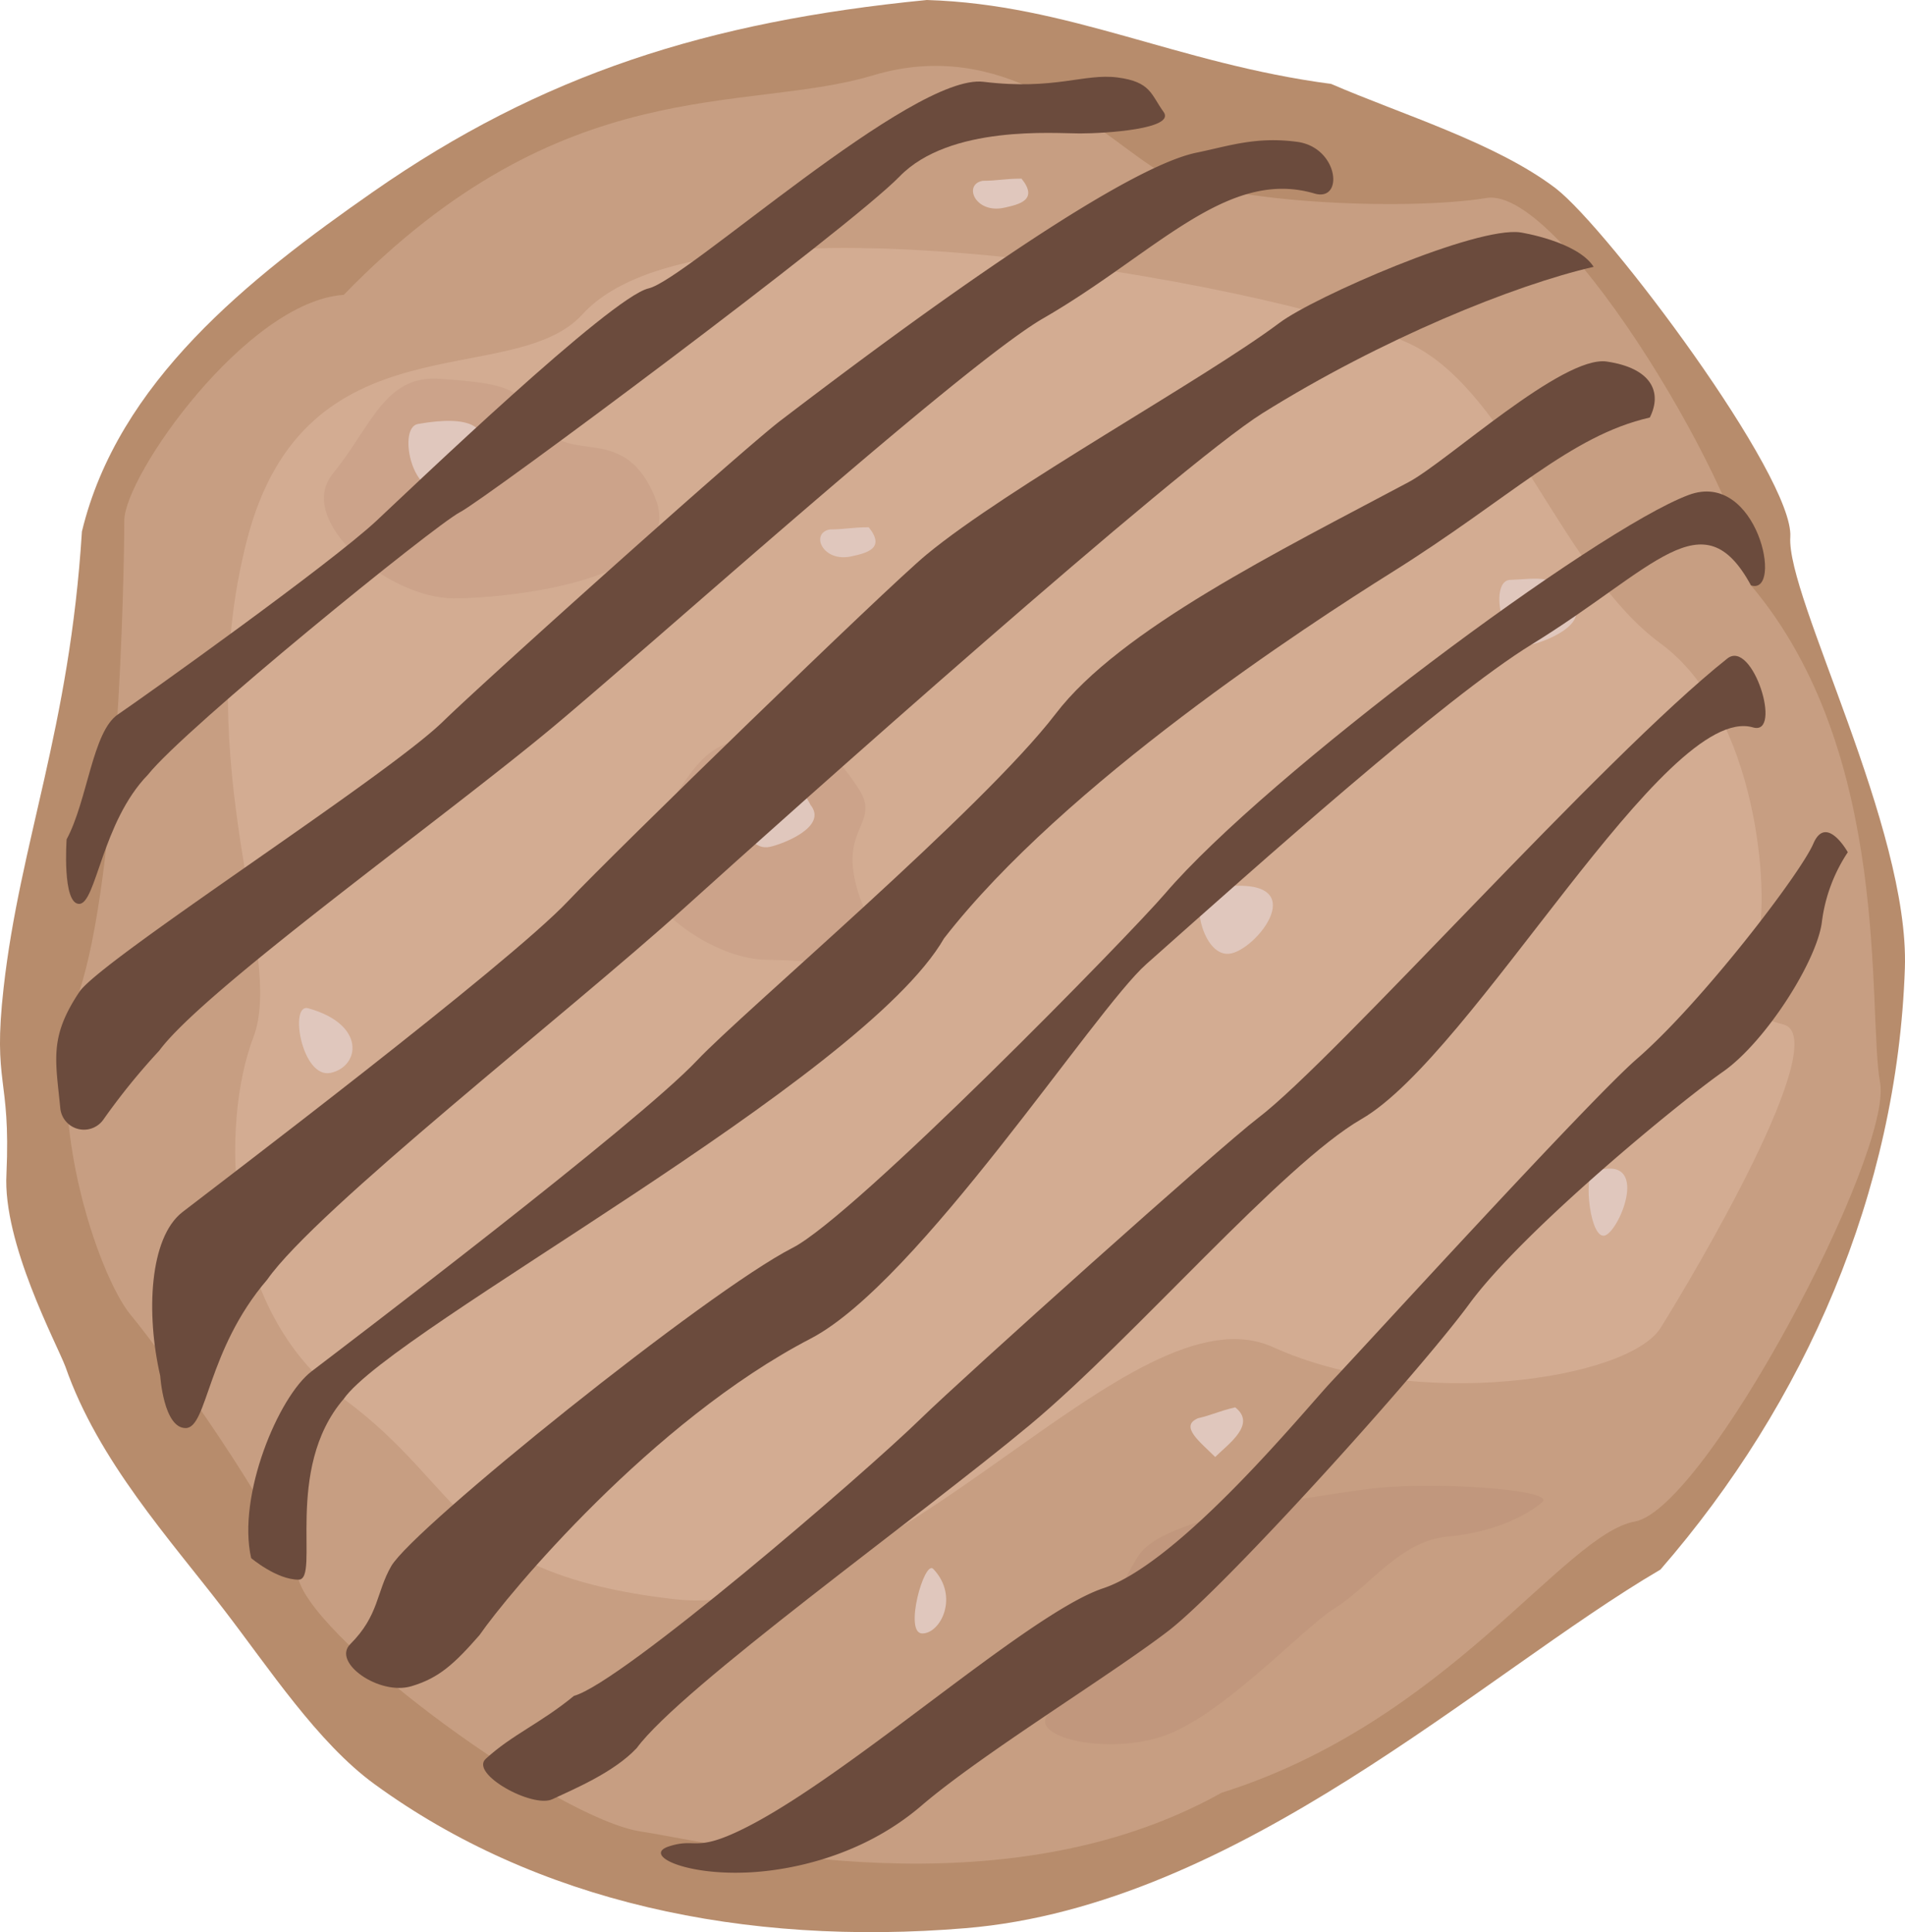 <svg xmlns="http://www.w3.org/2000/svg" viewBox="0 0 295.11 299.28"><defs><style>.cls-1{fill:#b78c6c;}.cls-2,.cls-3{fill:#d3ac92;}.cls-2{opacity:0.57;}.cls-4{fill:#a3765f;opacity:0.15;}.cls-5{fill:#e0c7bd;}.cls-6{fill:#6b4b3d;}</style></defs><title>cookie-2</title><g id="Layer_2" data-name="Layer 2"><g id="Chocolate_lines_Cookie" data-name="Chocolate lines Cookie"><g id="Base"><path class="cls-1" d="M143.58,0c22,.67,38.7,9.83,62.64,13C217,17.68,231.73,22.11,241,29.17c8.15,6.29,36.95,44.71,36.34,54s18.49,45.09,17.75,66.81c-1.19,34.66-15.4,67.28-37.86,93.12-27.65,16.21-65.41,52.06-107.65,55.55C115.27,301.5,83,294.56,58,276.33c-8.79-6.4-16.37-18-23.3-27-8.32-10.85-19.49-23.06-24.57-37.66C8.73,208,.4,192.5,1,181.83,1.68,166.5-1.16,168.26.56,153c2.55-22.67,10.21-40,12.13-70.67C18.27,59.17,38.47,43.18,57.81,29.7,83.87,11.54,109.58,3.33,143.58,0Z"/><path class="cls-2" d="M19.25,80.67c0,9.22-1,55-7,73s3,44,8,50,23,31,26,41,40,37,53,39,56,13,90-6c35-11,53-40,64-42s40-57,38-68,2-51-20-77c0-12-29-62-41-60s-43,1-52-5-23-20-43-14-48-1-82,34C38.25,46.67,19.25,73.67,19.25,80.67Z"/><path class="cls-3" d="M90.25,48.67c-10.87,11.95-43,0-52,35s6,64,1,77-5,42,14,56,17,27,51,31,71-49,93-39,55,5,60-3,27-45,19-47-6-6-4-13,0-35-15-46-23-38-38-46S110.25,26.67,90.25,48.67Z"/><path class="cls-4" d="M211.58,230.67c-9.58,1.32-31,4.33-35,10s-9,20.66-13.67,24.33,7.67,7,17,4,21.67-16.67,27-20,10-10.33,17.34-11,12.33-3.33,14.66-5.33S221.25,229.33,211.58,230.67Z"/><path class="cls-4" d="M116.91,114.67c10.72.82,12,1.33,16,7.33s-4,6,.67,18-4.67,8.67-14.67,8.67-24.66-12-18.66-19.34S108.25,114,116.91,114.67Z"/><path class="cls-4" d="M68.25,58.67c10.71.82,12,1.33,16,7.33s12.66-.67,17.33,11.33S80.25,92.67,70.25,92.67s-24.67-12-18.67-19.34S59.58,58,68.25,58.67Z"/></g><g id="Choco_chips" data-name="Choco chips"><path class="cls-5" d="M64.75,65.67c-3.12.55-1,11,3.5,10S81.75,62.67,64.75,65.67Z"/><path class="cls-5" d="M246.88,181.47c-1.64.55-.53,10.85,1.83,9.86S255.78,178.52,246.88,181.47Z"/><path class="cls-5" d="M115.75,121.17c-3.12.55-1,11,3.5,10,2.25-.5,9-3.17,6.31-6.5C123.25,120,120.25,121,115.75,121.17Z"/><path class="cls-5" d="M233.75,89.83c-3.12.55-1,11,3.5,10,2.25-.5,9-3.16,6.31-6.5C241.25,88.67,238.25,89.67,233.75,89.83Z"/><path class="cls-5" d="M152.25,28c-3.12.55-1.17,5.17,3.33,4.17,2.25-.5,5.35-1.17,2.67-4.5C155.58,27.67,154.58,28,152.25,28Z"/><path class="cls-5" d="M128.58,82c-3.12.55-1.17,5.17,3.33,4.17,2.25-.5,5.36-1.17,2.67-4.5C131.91,81.67,130.91,82,128.58,82Z"/><path class="cls-5" d="M185.58,219.67c-2.91,1.24.33,3.66,2.67,6,2-2,6.47-5.06,3.1-7.69C188.75,218.58,187.85,219.14,185.58,219.67Z"/><path class="cls-5" d="M187.25,137.67c-3.12.55-1,11,3.5,10S204.25,134.67,187.25,137.67Z"/><path class="cls-5" d="M47.75,156.17c-3-.85-1,11,3.5,10S56.75,158.67,47.75,156.17Z"/><path class="cls-5" d="M144.57,243c-1.38-1.45-4.58,9.95-1.72,10S148.64,247.26,144.57,243Z"/></g><g id="Choco_lines" data-name="Choco lines"><path class="cls-6" d="M10.32,130c3.24-6,4-16.67,7.93-19.33s32.93-23.34,40.06-30c5.48-5.12,36.33-34.67,42.16-36s40.87-33.34,51.89-32,15.57-1.34,20.76-.67,5.19,2.67,7.13,5.33-9.08,3.34-13,3.34-20.11-1.34-27.89,6.66-64.21,50-68.1,52S28.75,112.67,22.91,120c-7.13,7.33-8,20-10.65,20S10.32,130,10.32,130Z"/><path class="cls-6" d="M16,173.43a3.68,3.68,0,0,1-6.66-1.79c-.74-7.56-1.72-11,2.95-18,3.29-4.95,47.48-33.25,56.34-41.89,6.79-6.62,46.41-42.13,52.33-46.64,12-9.14,50.9-38.7,64.42-41.47,4.91-1,9.13-2.53,15.57-1.67s7.3,9.37,2.67,8c-13.61-4-24.67,9.33-42,19.33-12.28,7.08-60,50-76,63.34-17.22,14.34-54,40.66-60.94,50.08A102.61,102.61,0,0,0,16,173.43Z"/><path class="cls-6" d="M85.58,278.67c-3.08,1.46-12.85-3.95-10.33-6.25,4.08-3.75,8.5-5.5,13.66-9.75,7.34-2,44.82-34.25,53.68-42.89,6.79-6.62,46.41-42.13,52.33-46.64,12-9.14,53.33-55.81,72.66-71.14,3.92-3.11,8.63,12,4,10.67-13.61-4-43.33,50.66-60.67,60.66-12.27,7.08-35.33,34-51.33,47.34-17.22,14.34-54,40.66-60.94,50.08C95.08,274.56,88.75,277.17,85.58,278.67Z"/><path class="cls-6" d="M63.75,261.17c-5,1.5-12.34-3.67-9.5-6.5,4.5-4.5,4-8,6.36-12.1,3.44-5.94,49-42.57,62.16-49.29,9.63-4.9,52.26-48.49,57.73-54.89C196.25,120,247.29,82,261.58,76.67c10.67-4,14.77,15.61,9.67,14-7.45-13.72-14.88-2.6-34,9.16-13.55,8.34-42,33.81-59.67,49.5-8,7.07-35.33,49.34-52,58C101,220.1,78.73,246.82,74.28,253.26,70.36,257.74,68,259.9,63.75,261.17Z"/><path class="cls-6" d="M24.82,213.1c-2.22-9.64-1.69-21.38,3.44-25.36S78.63,149.5,88,139.57c7.21-7.62,49.24-48.47,55.52-53.66,12.72-10.51,42.94-27.1,54.7-35.91,5.33-4,30.5-15,37.33-14,0,0,8.77,1.36,11.33,5.33C234.54,44.16,214,52.5,195.58,64c-13,8.15-72.55,61.24-89.52,76.58-18.27,16.5-57,46.68-64.66,57.61-9.39,10.93-9.24,23-12.65,23S24.82,213.1,24.82,213.1Z"/><path class="cls-6" d="M38.91,241.33c-2.21-9.63,4.22-25,9.35-28.92S98.63,174.17,108,164.23c7.21-7.62,44.22-38.9,55.52-53.65,10-13.1,34.7-25.25,54.7-35.91C224.13,71.53,242.08,55,248.91,56s8.67,4.67,6.67,8.67c-12.38,2.83-21.61,12.49-40,24-13,8.14-50.67,32.66-69.33,56.66-12.67,22-85.32,60.41-93,71.34-9.4,10.93-3.59,28-7,28S38.91,241.33,38.91,241.33Z"/><path class="cls-6" d="M113.58,284c16.22-7.21,45.33-34,57.33-38s31.43-27.86,35.34-32c5.5-5.83,40-43.64,47.33-50,10-8.67,25.33-28.67,27.33-33.33s5.34,1.33,5.34,1.33a25.15,25.15,0,0,0-4,10.67c-.67,6-8.67,18.66-15.34,23.33s-31,24.61-39.33,36c-7.83,10.67-37.93,44-46.67,50.67-9.16,7-28.83,19-38.16,27s-20.5,10-26.5,10.33c-10.14.56-16.67-2.67-12.67-4S107.58,286.67,113.58,284Z"/></g></g></g></svg>